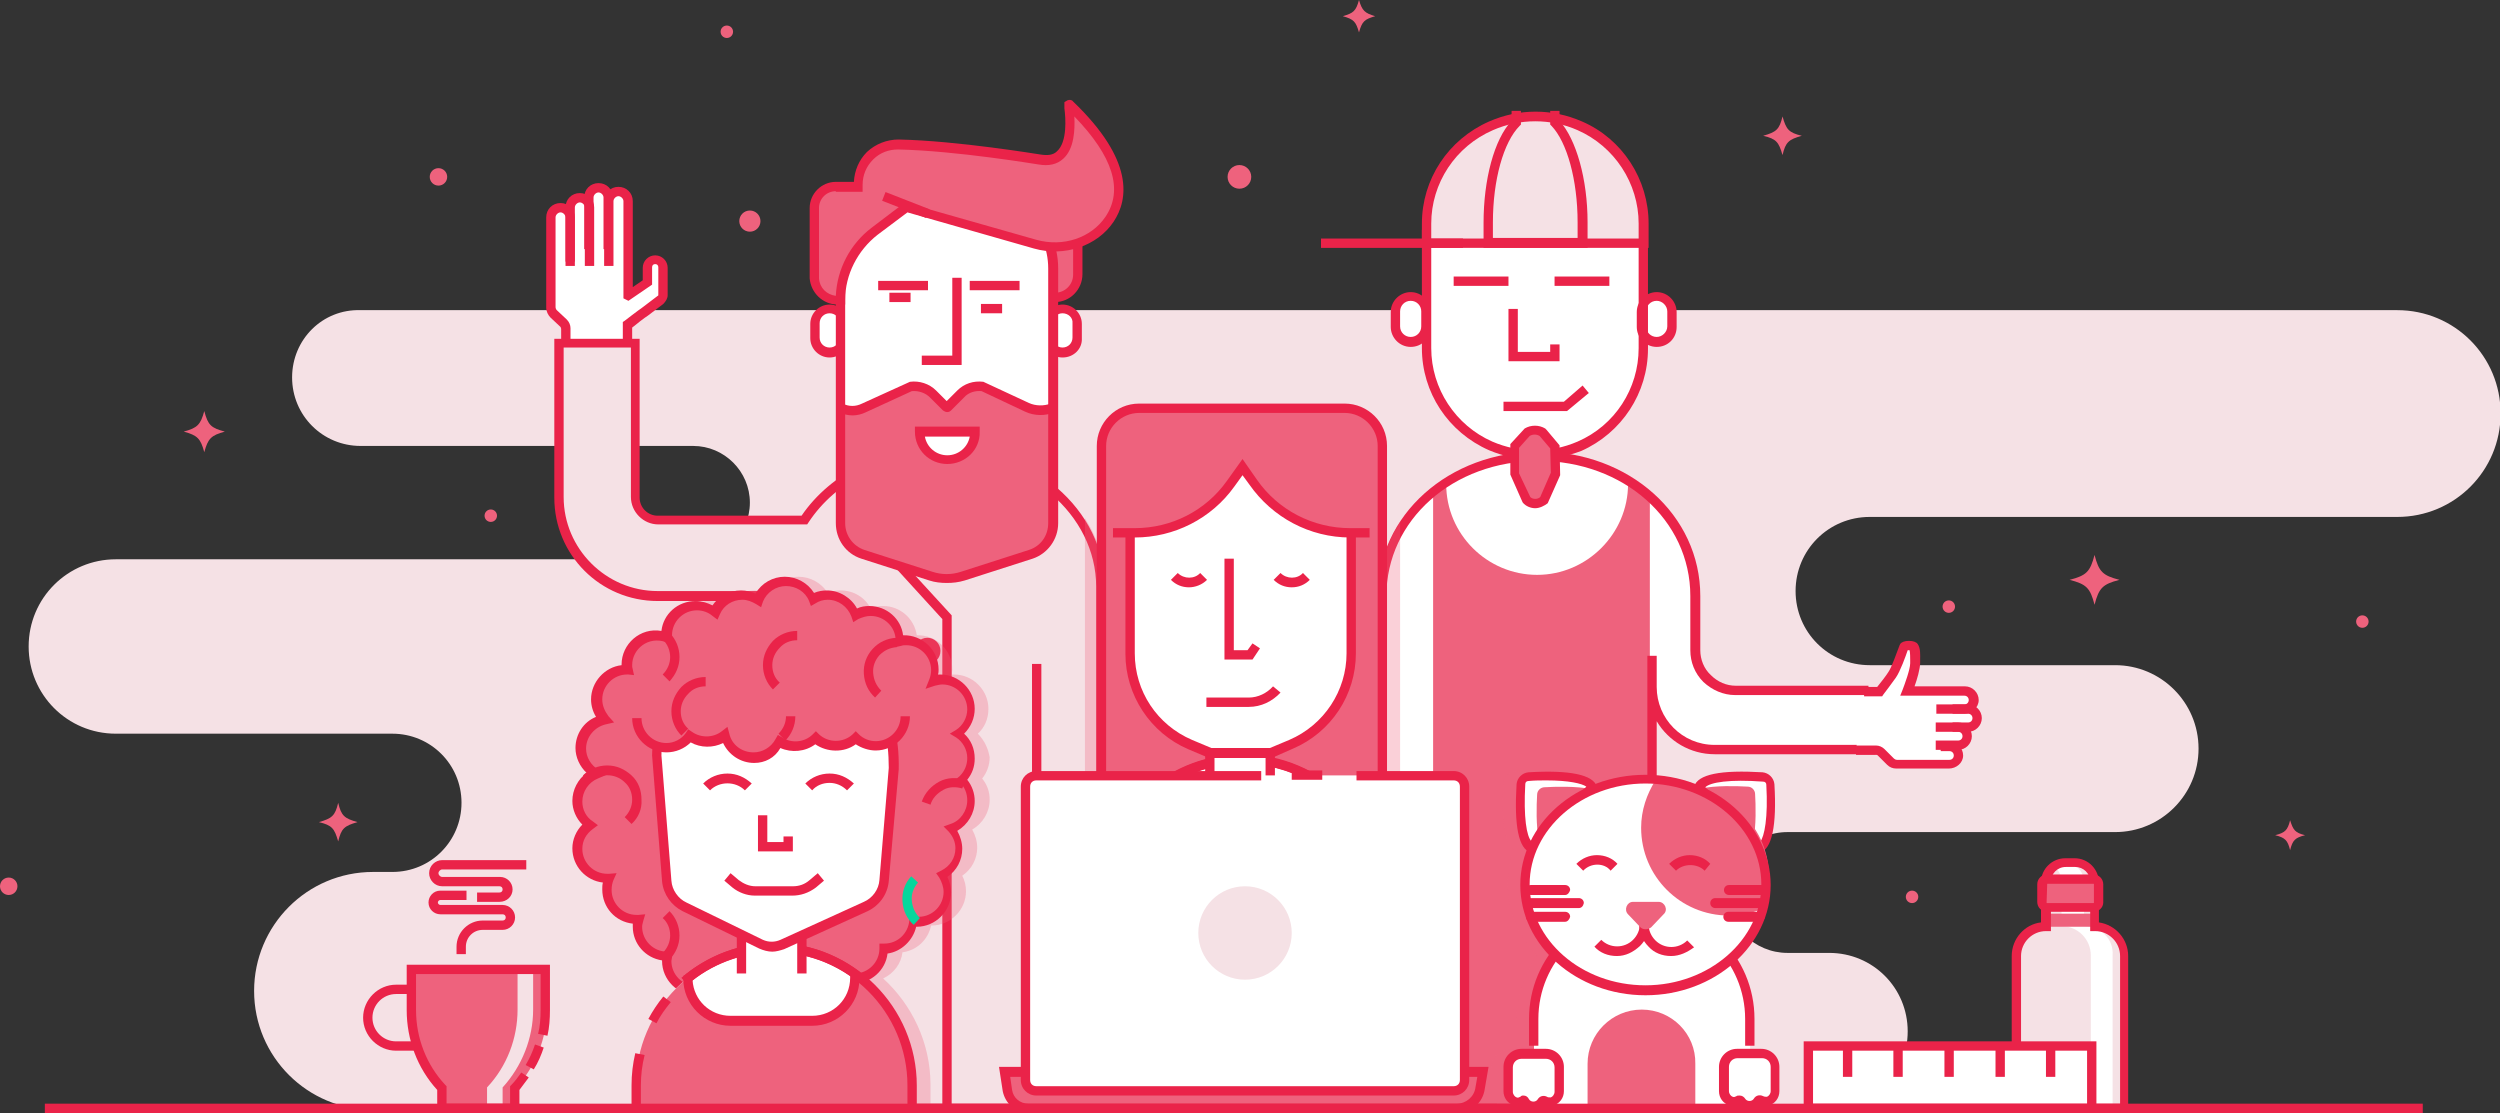 <?xml version="1.0" encoding="utf-8"?>
<!-- Generator: Adobe Illustrator 18.0.0, SVG Export Plug-In . SVG Version: 6.00 Build 0)  -->
<!DOCTYPE svg PUBLIC "-//W3C//DTD SVG 1.1//EN" "http://www.w3.org/Graphics/SVG/1.1/DTD/svg11.dtd">
<svg version="1.1" id="Our_Team" xmlns="http://www.w3.org/2000/svg" xmlns:xlink="http://www.w3.org/1999/xlink" x="0px" y="0px"
	 viewBox="0 0 401.4 178.7" enable-background="new 0 0 401.4 178.7" xml:space="preserve">
<rect x="0" y="0" width="401.4" height="178.7" fill="#333333" stroke="none"/>
<g id="Efect">
	<g>
		<path fill="#F5E1E5" d="M46.9,60.6L46.9,60.6c0,6.1,4.9,11,11,11h53.4c5,0,9.1,4.1,9.1,9.1l0,0c0,5-4.1,9.1-9.1,9.1H18.6
			c-7.7,0-14,6.2-14,14v0c0,7.7,6.2,14,14,14h44.4c6.1,0,11.1,4.9,11.1,11.1v0c0,6.1-4.9,11.1-11.1,11.1h-3.1
			c-10.6,0-19.1,8.6-19.1,19.1l0,0c0,10.6,8.6,19.1,19.1,19.1h233.8c7,0,12.6-5.6,12.6-12.6l0,0c0-7-5.6-12.6-12.6-12.6h-6.7
			c-5.3,0-9.7-4.3-9.7-9.7l0,0c0-5.3,4.3-9.7,9.7-9.7h52.6c7.4,0,13.4-6,13.4-13.4v0c0-7.4-6-13.4-13.4-13.4h-39.4
			c-6.6,0-11.9-5.3-11.9-11.9v0c0-6.6,5.3-11.9,11.9-11.9h84.7c9.2,0,16.6-7.4,16.6-16.6v0c0-9.2-7.4-16.6-16.6-16.6h-327
			C51.8,49.6,46.9,54.5,46.9,60.6z"/>
	</g>
	<g id="XMLID_584_">
		<circle fill="#EE627D" cx="116.7" cy="5.1" r="1"/>
	</g>
	<g id="XMLID_21_">
		<circle fill="#EE627D" cx="307" cy="144" r="1"/>
	</g>
	<g id="XMLID_25_">
		<circle fill="#EE627D" cx="379.3" cy="99.8" r="1"/>
	</g>
	<g id="XMLID_32_">
		<circle fill="#EE627D" cx="78.8" cy="82.8" r="1"/>
	</g>
	<g id="XMLID_13_">
		<circle fill="#EE627D" cx="312.9" cy="97.4" r="1"/>
	</g>
	<g id="XMLID_16_">
		<circle fill="#EE627D" cx="199" cy="28.4" r="1.9"/>
	</g>
	<g id="XMLID_22_">
		<circle fill="#EE627D" cx="70.4" cy="28.4" r="1.4"/>
	</g>
	<g id="XMLID_276_">
		<circle fill="#EE627D" cx="1.4" cy="142.3" r="1.4"/>
	</g>
	<g id="XMLID_24_">
		<circle fill="#EE627D" cx="120.4" cy="35.5" r="1.7"/>
	</g>
	<g id="XMLID_17_">
		<path fill="#EE627D" d="M220.8,2.6c-1.7,0.5-2.1,0.8-2.6,2.6c-0.5-1.7-0.8-2.1-2.6-2.6c1.7-0.5,2.1-0.8,2.6-2.6
			C218.7,1.7,219.1,2.1,220.8,2.6z"/>
	</g>
	<g id="XMLID_23_">
		<path fill="#EE627D" d="M370.1,134.1c-1.6,0.4-2,0.8-2.4,2.4c-0.4-1.6-0.8-2-2.4-2.4c1.6-0.4,2-0.8,2.4-2.4
			C368.2,133.3,368.5,133.7,370.1,134.1z"/>
	</g>
	<g id="XMLID_18_">
		<path fill="#EE627D" d="M57.4,132c-2.1,0.6-2.6,1-3.1,3.1c-0.6-2.1-1-2.6-3.1-3.1c2.1-0.6,2.6-1,3.1-3.1
			C54.8,131,55.3,131.4,57.4,132z"/>
	</g>
	<g id="XMLID_29_">
		<path fill="#EE627D" d="M340.3,93.1c-2.7,0.7-3.3,1.3-4,4c-0.7-2.7-1.3-3.3-4-4c2.7-0.7,3.3-1.3,4-4
			C337,91.8,337.6,92.4,340.3,93.1z"/>
	</g>
	<g id="XMLID_28_">
		<path fill="#EE627D" d="M289.3,21.8c-2.1,0.6-2.6,1-3.1,3.1c-0.6-2.1-1-2.6-3.1-3.1c2.1-0.6,2.6-1,3.1-3.1
			C286.8,20.8,287.2,21.3,289.3,21.8z"/>
	</g>
	<g id="XMLID_19_">
		<path fill="#EE627D" d="M36.1,69.3c-2.2,0.6-2.7,1.1-3.3,3.3c-0.6-2.2-1.1-2.7-3.3-3.3c2.2-0.6,2.7-1.1,3.3-3.3
			C33.4,68.3,33.9,68.7,36.1,69.3z"/>
	</g>
</g>
<g>
	<g id="XMLID_99_">
		<path fill="#EE627D" d="M265.1,177.9l0.2-68.2l6.9,4.8V95.7c0-12.4-10.7-22.5-25.1-22.5l0,0c-14.4,0-25.1,10.1-25.1,22.5v82.3
			H265.1z"/>
	</g>
	<g id="XMLID_571_">
		<path fill="#FFFFFF" d="M246.8,92.3c8,0,14.6-6.6,14.6-14.6v-0.9c-4.1-2.3-9.1-3.7-14.4-3.7c-5.5,0-10.6,1.5-14.8,4v0.6
			C232.2,85.8,238.8,92.3,246.8,92.3z"/>
	</g>
	<g id="XMLID_98_">
		<path fill="#FFFFFF" d="M230.1,79.4c-5,4.1-8.2,9.9-8.2,16.3v82.3h8.2V79.4z"/>
	</g>
	<g>
		<path fill="#FFFFFF" d="M301.2,120.4l-0.1-9.5h-17c-12.2,1.9-12.3-4.9-11.9-13.9l0-1.4v0v0l0-0.5l0.1-2.8c-0.7-4.1-2.3-8.9-7.4-13
			v98.6h0.2l0.2-70.7c-0.4,16.6,16.4,13.1,16.4,13.1L301.2,120.4z"/>
	</g>
	<g>
		<path fill="#EA2349" d="M266,177.9h-1.5v-72.6h1.5v5c0,5.1,4.1,9.3,9.3,9.3h25.8v1.5h-25.8c-3.9,0-7.4-2.1-9.3-5.3V177.9z"/>
	</g>
	<g id="XMLID_84_">
		<path fill="#FFFFFF" d="M253.6,71.6L253.6,71.6c-4.5,2-9.7,2-14.2,0l-0.1,0c-6.3-2.7-10.3-8.9-10.3-15.7V33.8h34.8v22.1
			C263.9,62.7,259.8,68.9,253.6,71.6z"/>
	</g>
	<g id="XMLID_750_">
		<path fill="#FFFFFF" d="M316.1,113.8h-0.6c0.8,0,1.5-0.7,1.5-1.5s-0.7-1.5-1.5-1.5h-5.6h-3.6c0,0,1.2-3.1,1.2-4.5
			c0-0.7,0.2-2-0.3-2.6c-0.2-0.3-1.3-0.3-1.5,0c0,0-1.1,3.5-1.9,4.5c-0.4,0.6-2,2.7-2,2.7h-2.5l-1.3,9.5h3.2c0.3,0,0.6,0.1,0.8,0.4
			l1.5,1.5c0.3,0.3,0.6,0.4,1,0.4h8.4c0.8,0,1.5-0.7,1.5-1.5c0-0.8-0.7-1.5-1.5-1.5h1.5c0.8,0,1.5-0.7,1.5-1.5
			c0-0.8-0.7-1.5-1.5-1.5h1.5c0.8,0,1.5-0.7,1.5-1.5C317.6,114.5,316.9,113.8,316.1,113.8z"/>
	</g>
	<g id="XMLID_749_">
		<path fill="#F1F2F2" d="M306.4,109.6h0.4c0.3-1,0.8-2.4,0.8-3.3c0-0.4,0.1-1,0-1.6c0,0.1,0,0.3,0,0.4
			C307.6,106.6,306.4,109.6,306.4,109.6z"/>
	</g>
	<g id="XMLID_747_">
		<path fill="#EA2349" d="M316,117.5h-2.5V116h2.5c0.4,0,0.7-0.3,0.7-0.7c0-0.4-0.3-0.7-0.7-0.7h-2.5v-1.5h2.5c1.2,0,2.2,1,2.2,2.2
			C318.2,116.5,317.2,117.5,316,117.5z"/>
	</g>
	<g id="XMLID_746_">
		<path fill="#EA2349" d="M314.4,120.4h-3.6v-1.5h3.6c0.4,0,0.7-0.3,0.7-0.7s-0.3-0.7-0.7-0.7h-3.6V116h3.6c1.2,0,2.2,1,2.2,2.2
			S315.6,120.4,314.4,120.4z"/>
	</g>
	<g id="XMLID_745_">
		<path fill="#EA2349" d="M312.9,123.4h-8.4c-0.6,0-1.1-0.2-1.5-0.6l-1.5-1.5c-0.1-0.1-0.2-0.1-0.3-0.1H298v-1.5h3.2
			c0.5,0,1,0.2,1.4,0.6l1.5,1.5c0.1,0.1,0.3,0.2,0.5,0.2h8.4c0.4,0,0.7-0.3,0.7-0.7c0-0.4-0.3-0.7-0.7-0.7h-1.4v-1.5h1.4
			c1.2,0,2.2,1,2.2,2.2S314.1,123.4,312.9,123.4z"/>
	</g>
	<g id="XMLID_744_">
		<path fill="#EA2349" d="M315.4,114.6h-4.5v-1.5h4.5c0.4,0,0.7-0.3,0.7-0.7c0-0.4-0.3-0.7-0.7-0.7h-10.3l0.4-1
			c0.3-0.8,1.2-3.2,1.2-4.2c0-0.1,0-0.3,0-0.5c0-0.4,0-1.2-0.1-1.6c-0.1,0-0.2,0-0.3,0c-0.3,0.9-1.2,3.4-1.9,4.4
			c-0.4,0.6-2,2.7-2,2.7l-0.2,0.3h-2.9v-1.5h2.1c0.5-0.6,1.5-1.9,1.8-2.4c0.5-0.7,1.3-3,1.8-4.3l0.1-0.2c0.2-0.3,0.7-0.5,1.4-0.5
			c0,0,0,0,0,0c0.7,0,1.2,0.2,1.4,0.5c0.5,0.7,0.4,1.8,0.4,2.6c0,0.2,0,0.3,0,0.4c0,1-0.5,2.7-0.9,3.8h8.1c1.2,0,2.2,1,2.2,2.2
			S316.6,114.6,315.4,114.6z"/>
	</g>
	<g id="XMLID_94_">
		<path fill="#EA2349" d="M265.1,178.7h-43.9v-83c0-13,11.4-23.2,25.9-23.2s25.9,10.2,25.9,23.2l0,8.7c0,1.5,0.6,3,1.7,4
			c1.1,1.1,2.5,1.7,4,1.7H300v1.5h-21.4c-1.9,0-3.7-0.8-5.1-2.1c-1.4-1.4-2.1-3.2-2.1-5.1l0-8.7c0-12.2-10.7-21.7-24.4-21.7
			c-13.7,0-24.4,9.5-24.4,21.7v81.5h42.4V178.7z"/>
	</g>
	<g id="XMLID_568_">
		<path fill="#FFFFFF" d="M268.5,52.5c0,1.4-1.1,2.5-2.5,2.5l0,0c-1.4,0-2.5-1.1-2.5-2.5v-2.4c0-1.4,1.1-2.5,2.5-2.5l0,0
			c1.4,0,2.5,1.1,2.5,2.5V52.5z"/>
	</g>
	<g id="XMLID_567_">
		<path fill="#EA2349" d="M266,55.7c-1.8,0-3.2-1.5-3.2-3.2v-2.4c0-1.8,1.5-3.2,3.2-3.2c1.8,0,3.2,1.5,3.2,3.2v2.4
			C269.2,54.3,267.8,55.7,266,55.7z M266,48.3c-1,0-1.7,0.8-1.7,1.7v2.4c0,1,0.8,1.7,1.7,1.7s1.7-0.8,1.7-1.7v-2.4
			C267.7,49.1,266.9,48.3,266,48.3z"/>
	</g>
	<g id="XMLID_96_">
		<path fill="#FFFFFF" d="M229,52.5c0,1.4-1.1,2.5-2.5,2.5l0,0c-1.4,0-2.5-1.1-2.5-2.5v-2.4c0-1.4,1.1-2.5,2.5-2.5l0,0
			c1.4,0,2.5,1.1,2.5,2.5V52.5z"/>
	</g>
	<g id="XMLID_95_">
		<path fill="#EA2349" d="M226.5,55.7c-1.8,0-3.2-1.5-3.2-3.2v-2.4c0-1.8,1.5-3.2,3.2-3.2c1.8,0,3.2,1.5,3.2,3.2v2.4
			C229.7,54.3,228.3,55.7,226.5,55.7z M226.5,48.3c-1,0-1.7,0.8-1.7,1.7v2.4c0,1,0.8,1.7,1.7,1.7c1,0,1.7-0.8,1.7-1.7v-2.4
			C228.2,49.1,227.5,48.3,226.5,48.3z"/>
	</g>
	<g id="XMLID_82_">
		<path fill="#EA2349" d="M246.5,73.8c-2.5,0-5-0.5-7.4-1.5c-6.6-2.9-10.8-9.3-10.8-16.4v-19h36.3v19.1c0,7.1-4.2,13.5-10.7,16.4h0
			C251.5,73.3,249,73.8,246.5,73.8z M229.8,38.4v17.5c0,6.5,3.9,12.4,9.8,15c4.4,1.9,9.3,1.9,13.7,0h0c6-2.6,9.8-8.5,9.8-15V38.4
			H229.8z"/>
	</g>
	<g id="XMLID_534_">
		<path fill="#F5E1E5" d="M253.6,20.2L253.6,20.2c-4.5-2-9.7-2-14.2,0l-0.1,0c-6.3,2.7-10.3,8.9-10.3,15.7V39h34.8v-3.2
			C263.9,29.1,259.8,22.9,253.6,20.2z"/>
	</g>
	<g id="XMLID_81_">
		<path fill="#EA2349" d="M264.6,39.8h-36.3v-3.9c0-7.1,4.2-13.5,10.8-16.4c4.8-2.1,10.1-2.1,14.9,0l0,0c6.5,2.8,10.7,9.3,10.7,16.4
			V39.8z M229.8,38.3h33.3v-2.4c0-6.5-3.9-12.4-9.8-15l0,0c-4.3-1.9-9.3-1.9-13.6,0c-6,2.6-9.9,8.5-9.9,15V38.3z"/>
	</g>
	<g id="XMLID_80_">
		<path fill="#EA2349" d="M254.8,39.8h-16.6v-4c0-7,1.7-13.4,4.5-16.4l0-1.6l1.5,0l0,2.2l-0.2,0.2c-2.6,2.6-4.3,8.7-4.3,15.5v2.5
			h13.6v-2.5c0-6.8-1.7-12.9-4.2-15.5l-0.2-0.2v-2.2h1.5v1.6c2.7,3,4.5,9.4,4.5,16.3V39.8z"/>
	</g>
	<g id="XMLID_79_">
		<rect x="212.1" y="38.3" fill="#EA2349" width="22.8" height="1.5"/>
	</g>
	<g id="XMLID_78_">
		<path fill="#EE627D" d="M245.2,69.3l-1.9,2.2V76l1.9,4.2c0.7,0.8,2.1,0.8,2.8,0l1.9-4.2l-0.1-4.4l-2-2.3
			C246.9,68.9,246,68.8,245.2,69.3z"/>
	</g>
	<g id="XMLID_77_">
		<path fill="#EA2349" d="M246.5,81.6C246.5,81.6,246.5,81.6,246.5,81.6c-0.7,0-1.5-0.3-2-0.9l-0.1-0.2l-1.9-4.3v-4.9l2.3-2.5
			c1-0.6,2.3-0.6,3.3,0l0.2,0.2l2.1,2.5l0.1,4.8l-2,4.5C248,81.2,247.2,81.6,246.5,81.6z M245.7,79.8c0.2,0.2,0.5,0.3,0.8,0.3h0
			c0.3,0,0.6-0.1,0.8-0.3l1.7-3.9l-0.1-3.9l-1.7-2c-0.5-0.3-1.1-0.3-1.6,0l-1.7,1.9v4.1L245.7,79.8z"/>
	</g>
	<g id="XMLID_76_">
		<rect x="233.4" y="44.4" fill="#EA2349" width="8.8" height="1.5"/>
	</g>
	<g id="XMLID_540_">
		<rect x="249.6" y="44.4" fill="#EA2349" width="8.8" height="1.5"/>
	</g>
	<g id="XMLID_543_">
		<polygon fill="#EA2349" points="250.4,58 242.2,58 242.2,49.6 243.7,49.6 243.7,56.5 248.9,56.5 248.9,55.3 250.4,55.3 		"/>
	</g>
	<g id="XMLID_570_">
		<polygon fill="#EA2349" points="251.6,66 241.4,66 241.4,64.5 251.1,64.5 254.1,61.9 255.1,63.1 		"/>
	</g>
</g>
<g>
	<g>
		<g>
			<path fill="#FFFFFF" d="M105.2,41.7c-0.7,0-1.3,0.6-1.3,1.3v2.4l-3.1,2.1c0,0,0,0,0,0v-3.7V32.3c0-0.8-0.7-1.5-1.5-1.5
				c-0.8,0-1.5,0.7-1.5,1.5v-0.6c0-0.8-0.7-1.5-1.5-1.5c-0.8,0-1.5,0.7-1.5,1.5v1.6c0-0.8-0.7-1.5-1.5-1.5c-0.8,0-1.5,0.7-1.5,1.5
				v1.6c0-0.8-0.7-1.5-1.5-1.5c-0.8,0-1.5,0.7-1.5,1.5v14.4c0,0.4,0.2,0.8,0.4,1l1.6,1.5c0.2,0.2,0.4,0.6,0.4,0.9v3.3h10l-0.1-4
				c0,0,2.2-1.7,2.8-2.1l2.5-1.9c0.2-0.2,0.4-0.5,0.4-0.8v-4.4C106.4,42.2,105.8,41.7,105.2,41.7z"/>
		</g>
		<g id="XMLID_36_">
			<path fill="#EA2349" d="M98.4,40h-1.5v-8.3c0-0.4-0.4-0.8-0.8-0.8c-0.4,0-0.8,0.4-0.8,0.8V40h-1.5v-8.3c0-1.3,1-2.3,2.3-2.3
				c1.3,0,2.3,1,2.3,2.3V40z"/>
		</g>
		<g id="XMLID_20_">
			<path fill="#EA2349" d="M95.4,42.7h-1.5v-9.4c0-0.4-0.4-0.8-0.8-0.8c-0.4,0-0.8,0.4-0.8,0.8v9.4h-1.5v-9.4c0-1.3,1-2.3,2.3-2.3
				c1.3,0,2.3,1,2.3,2.3V42.7z"/>
		</g>
		<g id="XMLID_15_">
			<path fill="#EA2349" d="M91.6,56.1h-1.5v-3.3c0-0.1-0.1-0.3-0.1-0.3l-1.6-1.5c-0.4-0.4-0.7-1-0.7-1.6V34.9c0-1.3,1-2.3,2.3-2.3
				c1.3,0,2.3,1,2.3,2.3V42h-1.5v-7.1c0-0.4-0.4-0.8-0.8-0.8c-0.4,0-0.8,0.4-0.8,0.8v14.4c0,0.2,0.1,0.4,0.2,0.5l1.6,1.5
				c0.4,0.4,0.6,0.9,0.6,1.4V56.1z"/>
		</g>
		<g id="XMLID_37_">
			<path fill="#EA2349" d="M101.5,56.1H100v-4.4l0.3-0.2c0,0,2.2-1.7,2.8-2.1l2.5-1.9c0.1,0,0.1-0.1,0.1-0.2v-4.4
				c0-0.3-0.2-0.5-0.5-0.5c-0.3,0-0.5,0.2-0.5,0.5v2.8l-3.8,2.6l-0.8-0.4l0-0.5V32.3c0-0.4-0.4-0.8-0.8-0.8c-0.4,0-0.8,0.4-0.8,0.8
				v10.4h-1.5V32.3c0-1.3,1-2.3,2.3-2.3c1.3,0,2.3,1,2.3,2.3v13.8l1.6-1.1v-2c0-1.1,0.9-2,2-2s2,0.9,2,2v4.4c0,0.5-0.3,1-0.7,1.4
				l-2.5,1.9c-0.5,0.3-1.9,1.4-2.5,1.9V56.1z"/>
		</g>
	</g>
	<g>
		<path fill="#F5E1E5" d="M151.3,72.4c-9.5,0-17.8,4.5-22.1,11.1h-23.5c-2,0-3.6-1.6-3.6-3.6V55.1H89.7v24.8
			c0,8.7,7.1,15.8,15.8,15.8h20.2v82.2h50.9V94.2C176.7,82.2,165.3,72.4,151.3,72.4z"/>
	</g>
	<g>
		<path fill="#EA2349" d="M177.5,178.7h-52.4V96.5h-19.5c-9.2,0-16.6-7.4-16.6-16.6V54.4h13.7v25.5c0,1.6,1.3,2.9,2.9,2.9h23.1
			c4.7-6.9,13.3-11.1,22.5-11.1c14.4,0,26.2,10.1,26.2,22.6V178.7z M126.6,177.2H176V94.2c0-11.6-11.1-21.1-24.7-21.1
			c-8.9,0-17.1,4.1-21.5,10.8l-0.2,0.3h-23.9c-2.4,0-4.4-2-4.4-4.4v-24H90.5v24c0,8.3,6.8,15.1,15.1,15.1h21V177.2z"/>
	</g>
	<g id="XMLID_419_">
		<path fill="#EE627D" d="M163.6,42.5l9.4-7.1v8.8c0,1.8-1.6,3.3-3.4,3.1l-6-0.5V42.5z"/>
	</g>
	<g id="XMLID_44_">
		<path fill="#EA2349" d="M169.4,48.5h-4.2l-2.4-6.2l11-8.3V44C173.8,46.5,171.8,48.5,169.4,48.5z M166.2,47h3.2
			c1.6,0,2.9-1.3,2.9-2.9V37l-7.7,5.8L166.2,47z"/>
	</g>
	<g id="XMLID_42_">
		<path fill="#FFFFFF" d="M135.6,54.2c0,1.3-1.1,2.4-2.4,2.4l0,0c-1.3,0-2.4-1.1-2.4-2.4v-2.3c0-1.3,1.1-2.4,2.4-2.4l0,0
			c1.3,0,2.4,1.1,2.4,2.4V54.2z"/>
	</g>
	<g id="XMLID_41_">
		<path fill="#EA2349" d="M133.2,57.4c-1.7,0-3.1-1.4-3.1-3.1v-2.3c0-1.7,1.4-3.1,3.1-3.1c1.7,0,3.1,1.4,3.1,3.1v2.3
			C136.3,56,134.9,57.4,133.2,57.4z M133.2,50.3c-0.9,0-1.6,0.7-1.6,1.6v2.3c0,0.9,0.7,1.6,1.6,1.6c0.9,0,1.6-0.7,1.6-1.6v-2.3
			C134.8,51,134.1,50.3,133.2,50.3z"/>
	</g>
	<g id="XMLID_40_">
		<path fill="#FFFFFF" d="M173,54.2c0,1.3-1.1,2.4-2.4,2.4l0,0c-1.3,0-2.4-1.1-2.4-2.4v-2.3c0-1.3,1.1-2.4,2.4-2.4l0,0
			c1.3,0,2.4,1.1,2.4,2.4V54.2z"/>
	</g>
	<g id="XMLID_39_">
		<path fill="#EA2349" d="M170.6,57.4c-1.7,0-3.1-1.4-3.1-3.1v-2.3c0-1.7,1.4-3.1,3.1-3.1c1.7,0,3.1,1.4,3.1,3.1v2.3
			C173.8,56,172.4,57.4,170.6,57.4z M170.6,50.3c-0.9,0-1.6,0.7-1.6,1.6v2.3c0,0.9,0.7,1.6,1.6,1.6c0.9,0,1.6-0.7,1.6-1.6v-2.3
			C172.3,51,171.5,50.3,170.6,50.3z"/>
	</g>
	<g id="XMLID_385_">
		<path fill="#FFFFFF" d="M165.5,89l-10.9,3.5c-1.7,0.5-3.4,0.5-5.1,0L138.6,89c-2.2-0.7-3.6-2.7-3.6-5V43.1
			c0-6.9,5.6-12.5,12.5-12.5h9.1c6.9,0,12.5,5.6,12.5,12.5V84C169.1,86.2,167.6,88.3,165.5,89z"/>
	</g>
	<g id="XMLID_391_">
		<g>
			<path fill="#EE627D" d="M165.5,89l-10.9,3.5c-1.7,0.5-3.4,0.5-5.1,0L138.6,89c-2.2-0.7-3.6-2.7-3.6-5V65.5l0,0
				c1.2,0.6,2.6,0.6,3.8,0l7.5-3.4c1.3-0.2,2.7,0.3,3.6,1.2l2.1,2.1c0.1,0.1,0.2,0.1,0.2,0l2.1-2.1c0.9-0.9,2.3-1.4,3.6-1.2l7.1,3.3
				c1.3,0.6,2.8,0.6,4.1,0.1l0,0V84C169.1,86.2,167.6,88.3,165.5,89z"/>
		</g>
	</g>
	<g id="XMLID_11_">
		<path fill="#EA2349" d="M136.9,66.7c-0.8,0-1.5-0.2-2.2-0.5l0.6-1.4c1,0.5,2.1,0.5,3.1,0l7.7-3.5c1.5-0.2,3.1,0.3,4.2,1.4l1.7,1.7
			l1.7-1.7c1.1-1.1,2.6-1.6,4.2-1.4l0.2,0.1l7.1,3.3c1.1,0.5,2.4,0.5,3.5,0.1l0.6,1.4c-1.5,0.6-3.2,0.6-4.7-0.1l-7-3.3
			c-1-0.1-2.1,0.2-2.8,1l-2.1,2.1c-0.4,0.4-0.9,0.3-1.3,0l-2.1-2.1c-0.7-0.7-1.8-1.1-2.9-1l-7.4,3.4
			C138.4,66.5,137.6,66.7,136.9,66.7z"/>
	</g>
	<g id="XMLID_382_">
		<path fill="#EA2349" d="M152,93.6c-0.9,0-1.9-0.1-2.8-0.4l-10.9-3.5c-2.5-0.8-4.1-3.1-4.1-5.7V43.1c0-7.3,5.9-13.3,13.3-13.3h9.1
			c7.3,0,13.3,5.9,13.3,13.3V84c0,2.6-1.7,4.9-4.1,5.7l-10.9,3.5C153.9,93.5,153,93.6,152,93.6z M147.5,31.4
			c-6.5,0-11.8,5.3-11.8,11.8V84c0,2,1.3,3.7,3.1,4.3l10.9,3.5c1.5,0.5,3.1,0.5,4.6,0l10.9-3.5c1.9-0.6,3.1-2.3,3.1-4.3V43.1
			c0-6.5-5.3-11.8-11.8-11.8H147.5z"/>
	</g>
	<g id="XMLID_10_">
		<path fill="#FFFFFF" d="M147.7,69.3h8.9c0,2.5-2,4.5-4.5,4.5C148.7,73.8,147.7,69.3,147.7,69.3z"/>
	</g>
	<g id="XMLID_9_">
		<path fill="#EA2349" d="M152.1,74.5c-2.9,0-5.2-2.3-5.2-5.2v-0.8h10.4v0.8C157.4,72.2,155,74.5,152.1,74.5z M148.5,70.1
			c0.3,1.7,1.8,3,3.6,3c1.8,0,3.3-1.3,3.6-3H148.5z"/>
	</g>
	<g id="XMLID_8_">
		<path fill="#EE627D" d="M135,48.1L135,48.1c0-4.3,2-8.4,5.5-11l5.1-3.8l20.7,5.9c4.4,1.3,9.4-0.2,12-4c2.5-3.7,2.8-9.6-6.4-18.4
			c0,0-0.1,0-0.1,0c0.1,1.3,1.3,9.9-4.8,8.7c0,0-13.1-2.2-22.6-2.4c-3.6-0.1-6.5,2.8-6.5,6.4v0.4h-3.6c-1.9,0-3.4,1.5-3.4,3.4V37
			v7.7c0.1,2,1.7,3.5,3.7,3.5H135z"/>
	</g>
	<g id="XMLID_7_">
		<path fill="#EA2349" d="M135.7,48.9h-1.2c-2.4,0-4.3-1.9-4.5-4.2l0-11.3c0-2.3,1.9-4.2,4.2-4.2h2.9c0.1-1.8,0.8-3.5,2.1-4.8
			c1.4-1.3,3.2-2,5.1-2c9.5,0.2,22.6,2.4,22.7,2.4c1.2,0.2,2.1,0.1,2.7-0.5c1.7-1.5,1.4-5.4,1.2-6.9c0-0.2,0-0.4,0-0.5l0-0.5
			l0.5-0.3c0.3-0.1,0.7-0.1,0.9,0.2c9.8,9.4,8.9,15.7,6.5,19.3c-2.6,3.9-7.9,5.7-12.8,4.3l-20.3-5.8l-4.8,3.6
			c-3.2,2.5-5.2,6.4-5.2,10.4V48.9z M134.2,30.7c-1.5,0-2.7,1.2-2.7,2.7v11.3c0.1,1.5,1.2,2.6,2.7,2.8c0.2-4.3,2.3-8.3,5.7-10.9
			l5.4-4.1l21.1,6c4.3,1.2,8.8-0.3,11.1-3.7c2.9-4.3,1.2-9.7-5-16.1c0.1,2.1,0,5.2-1.8,6.8c-1,0.9-2.3,1.2-4,0.9
			c-0.1,0-13.1-2.2-22.5-2.4c-1.5,0-2.9,0.5-4,1.6c-1.1,1.1-1.7,2.5-1.7,4.1v1.1H134.2z"/>
	</g>
	<g id="XMLID_6_">
		
			<rect x="141.6" y="32.1" transform="matrix(0.932 0.364 -0.364 0.932 21.894 -50.624)" fill="#EA2349" width="7.6" height="1.5"/>
	</g>
	<g id="XMLID_4_">
		<polygon fill="#EA2349" points="154.4,58.6 148,58.6 148,57.1 152.9,57.1 152.9,44.6 154.4,44.6 		"/>
	</g>
	<g id="XMLID_3_">
		<rect x="141" y="45.1" fill="#EA2349" width="8" height="1.5"/>
	</g>
	<g id="XMLID_2_">
		<rect x="142.8" y="47" fill="#EA2349" width="3.4" height="1.5"/>
	</g>
	<g id="XMLID_406_">
		<rect x="157.5" y="48.8" fill="#EA2349" width="3.4" height="1.5"/>
	</g>
	<g id="XMLID_1_">
		<rect x="155.7" y="45.1" fill="#EA2349" width="8" height="1.5"/>
	</g>
	<g>
		<rect x="165.7" y="106.6" fill="#EA2349" width="1.5" height="71.3"/>
	</g>
	<g>
		<polygon fill="#EA2349" points="152.8,177.9 151.3,177.9 151.3,99.4 144,91.4 145.1,90.4 152.8,98.8 		"/>
	</g>
	<g>
		<path fill="#EA2349" d="M148.9,106.6c-1.1,0-2.1-0.9-2.1-2.1c0-1.1,0.9-2.1,2.1-2.1c1.1,0,2.1,0.9,2.1,2.1
			C151,105.7,150.1,106.6,148.9,106.6z M148.9,104c-0.3,0-0.6,0.2-0.6,0.6c0,0.3,0.2,0.6,0.6,0.6c0.3,0,0.6-0.2,0.6-0.6
			C149.5,104.3,149.2,104,148.9,104z"/>
	</g>
	<g>
		<path fill="#EA2349" d="M148.9,113.4c-1.1,0-2.1-0.9-2.1-2.1c0-1.1,0.9-2.1,2.1-2.1c1.1,0,2.1,0.9,2.1,2.1
			C151,112.5,150.1,113.4,148.9,113.4z M148.9,110.8c-0.3,0-0.6,0.2-0.6,0.6c0,0.3,0.2,0.6,0.6,0.6c0.3,0,0.6-0.2,0.6-0.6
			C149.5,111,149.2,110.8,148.9,110.8z"/>
	</g>
	<g>
		<path fill="#EA2349" d="M148.9,120.1c-1.1,0-2.1-0.9-2.1-2.1c0-1.1,0.9-2.1,2.1-2.1c1.1,0,2.1,0.9,2.1,2.1
			C151,119.2,150.1,120.1,148.9,120.1z M148.9,117.5c-0.3,0-0.6,0.2-0.6,0.6c0,0.3,0.2,0.6,0.6,0.6c0.3,0,0.6-0.2,0.6-0.6
			C149.5,117.8,149.2,117.5,148.9,117.5z"/>
	</g>
	<g>
		<path fill="#EA2349" d="M148.9,126.8c-1.1,0-2.1-0.9-2.1-2.1c0-1.1,0.9-2.1,2.1-2.1c1.1,0,2.1,0.9,2.1,2.1
			C151,125.9,150.1,126.8,148.9,126.8z M148.9,124.2c-0.3,0-0.6,0.2-0.6,0.6c0,0.3,0.2,0.6,0.6,0.6c0.3,0,0.6-0.2,0.6-0.6
			C149.5,124.5,149.2,124.2,148.9,124.2z"/>
	</g>
	<g>
		<path fill="#EA2349" d="M148.9,133.6c-1.1,0-2.1-0.9-2.1-2.1c0-1.1,0.9-2.1,2.1-2.1c1.1,0,2.1,0.9,2.1,2.1
			C151,132.7,150.1,133.6,148.9,133.6z M148.9,131c-0.3,0-0.6,0.2-0.6,0.6s0.2,0.6,0.6,0.6c0.3,0,0.6-0.2,0.6-0.6
			S149.2,131,148.9,131z"/>
	</g>
</g>
<g opacity="0.3">
	<path fill="#EE627D" d="M223.9,147.8h0.8v-3.6c0-3.9-1-7.5-2.6-10.7c1.6-1.2,2.7-3.2,2.7-5.4V83.8c-2.2,3.5-3.5,7.5-3.5,11.9v52.2
		L223.9,147.8L223.9,147.8z"/>
</g>
<g opacity="0.3">
	<g>
		<path fill="#EE627D" d="M177.5,147.8v-13.4c-0.7,1.5-1.3,3.1-1.7,4.7l-0.7-0.2c-0.4,1.7-0.6,3.5-0.6,5.3v3.6h0.8v0H177.5z"/>
	</g>
	<g>
		<g>
			<path fill="#EE627D" d="M177.5,133.9V94.2c0-4-1.2-7.7-3.3-11v44.9C174.1,130.6,175.5,132.7,177.5,133.9z"/>
		</g>
	</g>
</g>
<g id="XMLID_14_">
	<g id="XMLID_152_">
		<path fill="#EE627D" d="M215.9,134.1h-33c-3.3,0-6-2.7-6-6V71.6c0-3.3,2.7-6,6-6h33c3.3,0,6,2.7,6,6v56.5
			C221.9,131.4,219.2,134.1,215.9,134.1z"/>
	</g>
	<g id="XMLID_56_">
		<path fill="#EA2349" d="M215.9,134.8h-33c-3.7,0-6.8-3-6.8-6.8V71.6c0-3.7,3-6.8,6.8-6.8h33c3.7,0,6.8,3,6.8,6.8v56.5
			C222.7,131.8,219.7,134.8,215.9,134.8z M182.9,66.3c-2.9,0-5.3,2.4-5.3,5.3v56.5c0,2.9,2.4,5.3,5.3,5.3h33c2.9,0,5.3-2.4,5.3-5.3
			V71.6c0-2.9-2.4-5.3-5.3-5.3H182.9z"/>
	</g>
	<g id="XMLID_55_">
		<path fill="#EE627D" d="M221.9,147.8v-3.6c0-12.3-10.1-22.3-22.3-22.3l0,0c-12.3,0-22.3,10.1-22.3,22.3v3.6H221.9z"/>
	</g>
	<g id="XMLID_216_">
		<path fill="#FFFFFF" d="M193.5,143.5h11.6c5.4,0,8.5-4,8.3-10.2v-6.5c-3.2-2.5-7-4.2-11.2-4.7c-2.8,0-5.1,0.1-5.6,0.1
			c-0.1,0-0.4,0-0.7,0c-4,0.7-7.7,2.4-10.7,5v6.7C184.5,139,188.4,143.5,193.5,143.5z"/>
	</g>
	<g id="XMLID_182_">
		<path fill="#EA2349" d="M205.1,144.2h-11.6c-2.6,0-5.2-1.1-6.9-3.1c-1.8-2-2.6-4.6-2.2-7.3l0-7l0.3-0.2c3.2-2.7,7-4.5,11.1-5.1
			c0.4,0,0.7,0,0.8,0c0.3,0,1.2-0.1,5.7-0.1c4.3,0.5,8.3,2.2,11.7,4.8l0.3,0.2v6.9c0.1,3.6-0.8,6.5-2.7,8.5
			C209.8,143.4,207.6,144.2,205.1,144.2z M185.9,127.5v6.4c-0.3,2.3,0.4,4.5,1.9,6.2c1.5,1.7,3.6,2.6,5.8,2.6h11.6
			c2.2,0,3.9-0.7,5.2-2c1.6-1.7,2.4-4.2,2.3-7.4v-6.2c-3.1-2.4-6.7-3.8-10.6-4.3c-3.1,0-5,0.1-5.4,0.1c-0.1,0-0.4,0-0.8,0
			C192.3,123.6,188.8,125.1,185.9,127.5z"/>
	</g>
	<g id="XMLID_203_">
		<path fill="#EA2349" d="M222.6,147.8h-1.5v-3.6c0-11.9-9.7-21.6-21.6-21.6c-5.2,0-10.1,1.9-14.1,5.2l-1-1.1
			c4.2-3.6,9.5-5.6,15.1-5.6c12.7,0,23.1,10.4,23.1,23.1V147.8z"/>
	</g>
	<g id="XMLID_54_">
		<path fill="#EA2349" d="M180.5,134.1l-1.3-0.7c0.7-1.3,1.5-2.5,2.4-3.6l1.2,0.9C181.9,131.8,181.1,132.9,180.5,134.1z"/>
	</g>
	<g id="XMLID_53_">
		<path fill="#EA2349" d="M177.9,147.8h-1.5v-3.6c0-1.8,0.2-3.6,0.6-5.3l1.5,0.3c-0.4,1.6-0.6,3.3-0.6,4.9V147.8z"/>
	</g>
	<g id="XMLID_186_">
		<path fill="#FFFFFF" d="M199.1,130.9L199.1,130.9c-2.7,0-4.9-2.2-4.9-4.9v-10.3c0-2.7,2.2-4.9,4.9-4.9l0,0c2.7,0,4.9,2.2,4.9,4.9
			V126C204,128.7,201.8,130.9,199.1,130.9z"/>
	</g>
	<g id="XMLID_52_">
		<path fill="#EA2349" d="M204.7,127.9h-1.5v-12.1c0-2.3-1.8-4.1-4.1-4.1c-2.3,0-4.1,1.8-4.1,4.1v12.1h-1.5v-12.1
			c0-3.1,2.5-5.6,5.6-5.6c3.1,0,5.6,2.5,5.6,5.6V127.9z"/>
	</g>
	<g id="XMLID_51_">
		<path fill="#FFFFFF" d="M207.2,119.6l-3.2,1.4h-9.7l-3.2-1.4c-5.8-2.5-9.6-8.3-9.6-14.6V85.5h0.7c6.1,0,11.9-2.9,15.4-7.9l1.9-2.7
			l1.7,2.4c3.6,5.1,9.4,8.2,15.6,8.2l0,0v19.4C216.8,111.3,213,117,207.2,119.6z"/>
	</g>
	<g id="XMLID_150_">
		<path fill="#EA2349" d="M204.2,121.7h-10.1l-3.3-1.4c-6.1-2.6-10.1-8.7-10.1-15.3V85.5h1.5v19.4c0,6.1,3.6,11.5,9.2,13.9l3.1,1.3
			h9.4l3.1-1.3c5.6-2.4,9.2-7.9,9.2-13.9V85.5h1.5v19.4c0,6.7-4,12.7-10.1,15.3L204.2,121.7z"/>
	</g>
	<g id="XMLID_112_">
		<path fill="#EA2349" d="M219.9,86.3h-3.1c-6.5,0-12.5-3.2-16.2-8.5l-1.1-1.5l-1.3,1.8c-3.7,5.2-9.7,8.2-16,8.2h-3.5v-1.5h3.5
			c5.9,0,11.4-2.8,14.8-7.6l2.5-3.5l2.3,3.3c3.4,4.9,9,7.8,15,7.8h3.1V86.3z"/>
	</g>
	<g id="XMLID_50_">
		<polygon fill="#EA2349" points="201.1,105.9 196.6,105.9 196.6,89.7 198.1,89.7 198.1,104.4 200.3,104.4 201.1,103.3 202.3,104.1 
					"/>
	</g>
	<g id="XMLID_147_">
		<path fill="#EA2349" d="M190.9,94.3c-1.1,0-2.1-0.4-2.9-1.2l1.1-1.1c1,1,2.7,1,3.6,0l1.1,1.1C193,93.9,191.9,94.3,190.9,94.3z"/>
	</g>
	<g id="XMLID_49_">
		<path fill="#EA2349" d="M207.4,94.3c-1.1,0-2.1-0.4-2.9-1.2l1.1-1.1c1,1,2.7,1,3.6,0l1.1,1.1C209.5,93.9,208.5,94.3,207.4,94.3z"
			/>
	</g>
	<g id="XMLID_48_">
		<path fill="#EA2349" d="M200.5,113.5h-6.8V112h6.8c1.5,0,2.9-0.7,3.9-1.8l1.2,1C204.3,112.6,202.5,113.5,200.5,113.5z"/>
	</g>
	<g id="XMLID_38_">
		<rect x="198.4" y="135.4" fill="#EA2349" width="1.5" height="8.3"/>
	</g>
</g>
<g>
	<g id="XMLID_798_">
		<path fill="#EE627D" d="M233.9,177.9h-68.8c-1.7,0-3.1-1.2-3.3-2.8l-0.5-3h31.9l1.2,1.8h8.8l1.3-1.8h33.6l-0.4,2.6
			C237.4,176.6,235.8,177.9,233.9,177.9z"/>
	</g>
	<g id="XMLID_797_">
		<path fill="#EA2349" d="M233.9,178.7h-68.8c-2,0-3.7-1.5-4.1-3.5l-0.6-3.9h33.1l1.2,1.8h8l1.3-1.8H239l-0.6,3.5
			C238.1,177.1,236.2,178.7,233.9,178.7z M162.2,172.9l0.3,2.1c0.2,1.3,1.3,2.2,2.6,2.2h68.8c1.5,0,2.8-1.1,3-2.6l0.3-1.7H205
			l-1.3,1.8h-9.6l-1.2-1.8H162.2z"/>
	</g>
	<g id="XMLID_802_">
		<path fill="#FFFFFF" d="M234.2,175.1h-68.5c-0.6,0-1-0.4-1-1v-48.6c0-0.6,0.4-1,1-1h68.5c0.5,0,1,0.4,1,1v48.6
			C235.2,174.7,234.7,175.1,234.2,175.1z"/>
	</g>
	<g id="XMLID_801_">
		<rect x="207.4" y="123.7" fill="#EA2349" width="4.9" height="1.5"/>
	</g>
	<g id="XMLID_800_">
		<path fill="#EA2349" d="M233.4,175.9h-67c-1.4,0-2.5-1.1-2.5-2.5v-47.1c0-1.4,1.1-2.5,2.5-2.5h36.1v1.5h-36.1c-0.6,0-1,0.4-1,1
			v47.1c0,0.6,0.4,1,1,1h67c0.6,0,1-0.4,1-1v-47.1c0-0.6-0.4-1-1-1h-15.6v-1.5h15.6c1.4,0,2.5,1.1,2.5,2.5v47.1
			C235.9,174.8,234.8,175.9,233.4,175.9z"/>
	</g>
	<g>
		<circle fill="#F5E1E5" cx="199.9" cy="149.8" r="7.5"/>
	</g>
</g>
<g opacity="0.3">
	<path fill="#EE627D" d="M157,117.8c1.1-1,1.7-2.4,1.7-4c0-3-2.5-5.5-5.5-5.5c-0.1,0-0.2,0-0.4,0c0-0.3,0.1-0.5,0.1-0.8
		c0-3.1-2.6-5.6-5.7-5.5c-0.4-2.7-2.7-4.7-5.4-4.7c-0.7,0-1.3,0.1-2,0.4c-0.9-1.8-2.8-2.9-4.8-2.9c-0.7,0-1.4,0.1-2.1,0.4
		c-1-1.6-2.8-2.6-4.7-2.6c-2,0-3.7,1-4.7,2.7c-0.7-0.3-1.5-0.5-2.3-0.5c-1.8,0-3.5,0.9-4.6,2.4c-0.8-0.5-1.8-0.7-2.7-0.7
		c-2.8,0-5.1,2.1-5.5,4.8c-3.4-0.6-6.4,2.1-6.4,5.4c0,0,0,0,0,0.1c-2.8,0.3-4.9,2.6-4.9,5.5c0,1,0.3,1.9,0.8,2.8
		c-2,0.9-3.3,2.8-3.3,5c0,1.5,0.6,2.9,1.7,4c-0.2,0.1-0.4,0.3-0.5,0.4l0,0c-1.1,1-1.8,2.5-1.8,4.1c0,1.4,0.6,2.8,1.6,3.8
		c-1,1-1.6,2.4-1.6,3.8c0,2.8,2.1,5.1,4.9,5.5c-0.1,0.4-0.1,0.7-0.1,1.1c0,2.8,2.2,5.2,4.9,5.5c0,0.2,0,0.3,0,0.5
		c0,2.8,2.1,5.1,4.7,5.4c0,0,0,0.1,0,0.1c0,1.8,0.9,3.4,2.3,4.4c-0.5,0.5-1,1.1-1.5,1.7l-0.6-0.5c-0.9,1.1-1.7,2.3-2.4,3.6l0.7,0.4
		c-0.9,1.7-1.6,3.5-2,5.3l-0.7-0.2c-0.4,1.7-0.6,3.5-0.6,5.2v3.6h0.7v0h44.3v0h0.8v-3.6c0-6.8-3-12.9-7.6-17.1
		c1.7-0.8,2.9-2.4,3.1-4.2c2.3-0.3,4.1-2,4.6-4.3c0,0,0,0,0.1,0c3,0,5.5-2.5,5.5-5.5c0-0.9-0.2-1.7-0.6-2.5c1.5-1,2.4-2.7,2.4-4.5
		c0-1-0.3-2-0.8-2.9c1.7-1,2.8-2.8,2.8-4.8c0-1.3-0.4-2.4-1.2-3.4c0.8-1,1.2-2.2,1.2-3.4C158.7,120.3,158.1,118.9,157,117.8z"/>
</g>
<g id="XMLID_57_">
	<g id="XMLID_74_">
		<path fill="#EE627D" d="M155.9,121.8c0-1.7-0.9-3.1-2.1-4c1.3-0.8,2.1-2.3,2.1-4c0-2.6-2.1-4.7-4.7-4.7c-0.5,0-1,0.1-1.4,0.2
			c0.2-0.5,0.3-1.1,0.3-1.7c0-2.6-2.1-4.7-4.7-4.7c-0.3,0-0.6,0-0.9,0.1c0,0,0-0.1,0-0.1c0-2.6-2.1-4.7-4.7-4.7
			c-0.9,0-1.7,0.2-2.3,0.6c-0.6-1.9-2.4-3.2-4.5-3.2c-0.9,0-1.7,0.3-2.4,0.7c-0.7-1.7-2.4-2.9-4.4-2.9c-2,0-3.7,1.2-4.4,3
			c-0.8-0.5-1.7-0.8-2.6-0.8c-1.9,0-3.6,1.1-4.3,2.8c-0.8-0.7-1.8-1.1-3-1.1c-2.6,0-4.7,2.1-4.7,4.7c0,0.1,0,0.2,0,0.3
			c-0.5-0.2-1.1-0.3-1.6-0.3c-2.6,0-4.7,2.1-4.7,4.7c0,0.3,0,0.6,0.1,0.8c-0.1,0-0.2,0-0.3,0c-2.6,0-4.7,2.1-4.7,4.7
			c0,1.2,0.5,2.3,1.2,3.2c-2.1,0.5-3.8,2.4-3.8,4.6c0,1.8,1,3.3,2.4,4.1c-1.7,0.7-3,2.4-3,4.4c0,1.6,0.8,3,2,3.8
			c-1.2,0.9-2,2.3-2,3.8c0,2.6,2.1,4.7,4.7,4.7c0.1,0,0.3,0,0.4,0c-0.2,0.6-0.4,1.2-0.4,1.9c0,2.6,2.1,4.7,4.7,4.7
			c0.1,0,0.2,0,0.3,0c-0.1,0.4-0.2,0.8-0.2,1.2c0,2.6,2.1,4.7,4.7,4.7c0,0,0.1,0,0.1,0c0,0.3-0.1,0.5-0.1,0.8c0,2.6,2.1,4.7,4.7,4.7
			c2.6,0,4.7-2.1,4.7-4.7c2.5,0.7,5.2,1.1,8,1.1c2.9,0,5.8-0.4,8.4-1.3c0.8,1.6,2.4,2.7,4.3,2.7c2.6,0,4.7-2.1,4.7-4.7
			c2.5,0,4.5-1.9,4.7-4.4c0.2,0,0.5,0.1,0.7,0.1c2.6,0,4.7-2.1,4.7-4.7c0-1-0.3-2-0.9-2.7c1.6-0.8,2.7-2.4,2.7-4.3
			c0-1.2-0.5-2.3-1.2-3.2c1.9-0.6,3.2-2.4,3.2-4.5c0-1.3-0.6-2.5-1.5-3.4C155.4,124.3,155.9,123.1,155.9,121.8z"/>
	</g>
	<g id="XMLID_420_">
		<path fill="#EA2349" d="M111.8,159.8c-3,0-5.5-2.5-5.5-5.5c0,0,0-0.1,0-0.1c-2.7-0.4-4.7-2.7-4.7-5.4c0-0.2,0-0.3,0-0.5
			c-2.8-0.3-4.9-2.6-4.9-5.5c0-0.4,0-0.7,0.1-1.1c-2.7-0.3-4.9-2.6-4.9-5.5c0-1.4,0.6-2.8,1.6-3.8c-1-1-1.6-2.4-1.6-3.8
			c0-1.8,0.9-3.5,2.3-4.5c-1.1-1-1.8-2.5-1.8-4c0-2.2,1.3-4.2,3.3-5c-0.5-0.8-0.8-1.8-0.8-2.8c0-2.8,2.2-5.2,4.9-5.5c0,0,0,0,0-0.1
			c0-3.3,3-6,6.4-5.4c0.3-2.7,2.6-4.8,5.5-4.8c1,0,1.9,0.3,2.7,0.7c1-1.5,2.7-2.4,4.6-2.4c0.8,0,1.6,0.2,2.3,0.5
			c1-1.7,2.8-2.7,4.7-2.7c1.9,0,3.7,1,4.7,2.6c0.7-0.3,1.4-0.4,2.1-0.4c2,0,3.9,1.2,4.8,2.9c0.6-0.3,1.3-0.4,2-0.4
			c2.8,0,5.1,2.1,5.4,4.7c3.1-0.1,5.7,2.4,5.7,5.5c0,0.3,0,0.5-0.1,0.8c0.1,0,0.2,0,0.4,0c3,0,5.5,2.5,5.5,5.5c0,1.5-0.6,2.9-1.7,4
			c1.1,1,1.7,2.4,1.7,4c0,1.3-0.4,2.4-1.2,3.4c0.8,1,1.2,2.2,1.2,3.4c0,2-1.1,3.8-2.8,4.8c0.5,0.9,0.8,1.9,0.8,2.9
			c0,1.8-0.9,3.5-2.4,4.5c0.4,0.8,0.6,1.6,0.6,2.5c0,3-2.5,5.5-5.5,5.5c0,0,0,0-0.1,0c-0.5,2.2-2.4,4-4.6,4.3
			c-0.3,2.7-2.7,4.8-5.4,4.8c-1.9,0-3.7-1-4.7-2.6c-5,1.4-10.2,1.5-15.4,0.2C116.7,157.9,114.4,159.8,111.8,159.8z M108,152.7
			l-0.1,0.9c0,0.3-0.1,0.5-0.1,0.7c0,2.2,1.8,4,4,4c2.2,0,3.9-1.8,4-3.9l0-1l0.9,0.3c5.3,1.5,10.9,1.5,16-0.1l0.6-0.2l0.3,0.6
			c0.7,1.4,2.1,2.3,3.6,2.3c2.2,0,4-1.8,4-4v-0.8h0.8c2.1,0,3.8-1.6,4-3.7l0.1-0.8l0.8,0.1c0.2,0,0.4,0.1,0.6,0.1c2.2,0,4-1.8,4-4
			c0-0.8-0.3-1.6-0.7-2.3l-0.5-0.7l0.8-0.4c1.4-0.7,2.3-2,2.3-3.6c0-1-0.4-1.9-1.1-2.7l-0.8-0.8l1.1-0.4c1.6-0.5,2.7-2.1,2.7-3.8
			c0-1.1-0.4-2.1-1.2-2.9l-0.6-0.5l0.6-0.5c0.8-0.8,1.2-1.8,1.2-2.9c0-1.3-0.7-2.6-1.8-3.3l-1-0.6l1-0.6c1.1-0.7,1.8-2,1.8-3.3
			c0-2.2-1.8-4-4-4c-0.4,0-0.7,0.1-1.2,0.2l-1.5,0.5l0.6-1.5c0.2-0.5,0.3-1,0.3-1.5c0-2.2-1.8-4-4-4c-0.3,0-0.5,0-0.8,0.1l-0.9,0.2
			l0-1.1c0-2.1-1.8-3.9-4-3.9c-0.7,0-1.3,0.2-2,0.5l-0.8,0.5l-0.3-0.9c-0.6-1.6-2.1-2.7-3.8-2.7c-0.7,0-1.4,0.2-2,0.6l-0.7,0.4
			l-0.3-0.8c-0.6-1.5-2.1-2.4-3.7-2.4c-1.6,0-3.1,1-3.7,2.5l-0.3,0.9l-0.8-0.5c-0.7-0.4-1.4-0.7-2.2-0.7c-1.6,0-3,0.9-3.6,2.3
			l-0.4,0.9l-0.8-0.6c-0.7-0.6-1.6-0.9-2.5-0.9c-2.2,0-4,1.8-4,4c0,0.1,0,0.2,0,0.3l0.1,1.2l-1.1-0.4c-2.8-1-5.4,1.1-5.4,3.7
			c0,0.2,0,0.4,0.1,0.7l0.2,0.9l-0.9-0.1c-0.1,0-0.1,0-0.2,0c0,0,0,0,0,0c-2.2,0-4,1.8-4,4c0,1,0.4,1.9,1,2.7l0.9,1l-1.3,0.3
			c-1.8,0.4-3.2,2-3.2,3.9c0,1.4,0.8,2.7,2,3.4l1.3,0.8l-1.4,0.6c-1.5,0.6-2.5,2.1-2.5,3.7c0,1.3,0.6,2.5,1.7,3.2l0.8,0.6l-0.8,0.6
			c-1.1,0.8-1.7,1.9-1.7,3.2c0,2.2,1.8,4,4,4c0,0,0.1,0,0.1,0c0.1,0,0.1,0,0.2,0l1.2-0.1l-0.5,1.1c-0.2,0.5-0.3,1-0.3,1.6
			c0,2.2,1.8,4,4,4c0,0,0.1,0,0.1,0c0.1,0,0.1,0,0.2,0l1.1-0.1l-0.3,1c-0.1,0.4-0.2,0.7-0.2,1c0,2.2,1.8,4,4,4L108,152.7z"/>
	</g>
	<g id="XMLID_73_">
		<path fill="#F5E1E5" d="M146.5,177.9v-3.6c0-12.2-10-22.2-22.2-22.2l0,0c-12.2,0-22.2,10-22.2,22.2v3.6H146.5z"/>
	</g>
	<g id="XMLID_72_">
		<path fill="#EE627D" d="M146.5,177.9v-3.6c0-12.2-10-22.2-22.2-22.2l0,0c-12.2,0-22.2,10-22.2,22.2v3.6H146.5z"/>
	</g>
	<g id="XMLID_69_">
		<path fill="#FFFFFF" d="M137.2,156.4c-3.6-2.6-8.1-4.2-12.9-4.2c-5.2,0-10.1,1.8-13.9,4.9l0,0c0,3.8,3.1,6.8,6.8,6.8h13.1
			c3.8,0,6.8-3.1,6.8-6.8V156.4z"/>
	</g>
	<g id="XMLID_442_">
		<path fill="#EA2349" d="M130.4,164.7h-13.1c-4.2,0-7.6-3.4-7.6-7.6v-0.4l0.3-0.2c4.1-3.3,9.2-5.1,14.3-5.1c4.8,0,9.4,1.5,13.4,4.4
			l0.3,0.2v1.1C138,161.3,134.6,164.7,130.4,164.7z M111.2,157.4c0.2,3.2,2.8,5.7,6.1,5.7h13.1c3.4,0,6.1-2.7,6.1-6.1v-0.3
			c-3.6-2.5-7.8-3.8-12.2-3.8C119.6,152.9,115,154.5,111.2,157.4z"/>
	</g>
	<g id="XMLID_441_">
		<path fill="#EA2349" d="M147.2,177.9h-1.5v-3.6c0-11.8-9.6-21.4-21.4-21.4c-5.1,0-10.1,1.8-13.9,5.2l-1-1.1
			c4.2-3.6,9.5-5.6,14.9-5.6c12.6,0,22.9,10.3,22.9,22.9V177.9z"/>
	</g>
	<g id="XMLID_434_">
		<path fill="#EA2349" d="M105.4,164.3l-1.3-0.7c0.7-1.3,1.5-2.5,2.4-3.6l1.2,0.9C106.8,162,106,163.1,105.4,164.3z"/>
	</g>
	<g id="XMLID_433_">
		<path fill="#EA2349" d="M102.9,177.9h-1.5v-3.6c0-1.8,0.2-3.5,0.6-5.2l1.5,0.3c-0.4,1.6-0.6,3.2-0.6,4.9V177.9z"/>
	</g>
	<g id="XMLID_432_">
		<path fill="#FFFFFF" d="M123.9,141.3c-2.7,0-4.8,2.2-4.8,4.8v10.2h9.7v-10.2C128.7,143.4,126.6,141.3,123.9,141.3z"/>
	</g>
	<g id="XMLID_431_">
		<path fill="#EA2349" d="M129.5,156.3H128v-10.2c0-2.2-1.8-4.1-4.1-4.1c-2.2,0-4.1,1.8-4.1,4.1v10.2h-1.5v-10.2
			c0-3.1,2.5-5.6,5.6-5.6c3.1,0,5.6,2.5,5.6,5.6V156.3z"/>
	</g>
	<g id="XMLID_430_">
		<path fill="#FFFFFF" d="M142,141l1.5-16.9c0.1-13-6.1-14.4-13.7-14.4h-12H117c-6.4,0-11.5,5.4-11.5,12.1l1.6,19.3
			c0.2,1.9,1.2,3.5,2.8,4.4l12.3,6.3c1.1,0.6,2.3,0.6,3.4,0l13.4-6.4C140.7,144.6,141.8,142.9,142,141z"/>
	</g>
	<g id="XMLID_429_">
		<path fill="#EA2349" d="M124,152.8c-0.7,0-1.4-0.2-2.1-0.5l-12.3-6c-1.8-0.9-3.1-2.7-3.3-4.8l-1.6-20.2c0-6.8,5.5-12.3,12.3-12.3
			h12.9c4.1,0,8.4,0.4,11.1,3.2c2.3,2.3,3.4,6,3.3,11.3l-1.6,18c-0.2,2.1-1.5,3.9-3.4,4.8l-13.4,6.1
			C125.3,152.6,124.6,152.8,124,152.8z M117,110.5c-5.9,0-10.8,4.8-10.8,10.8l1.6,20.1c0.1,1.5,1.1,2.9,2.4,3.5l12.3,6
			c0.9,0.4,1.9,0.4,2.8,0l13.4-6.1c1.4-0.6,2.4-2,2.5-3.5l1.5-18c0-4.8-0.9-8.1-2.9-10.1c-2.3-2.3-5.7-2.7-10.1-2.7H117z"/>
	</g>
	<g id="XMLID_421_">
		<path fill="#EA2349" d="M127.2,143.8h-6c-1.3,0-2.6-0.5-3.6-1.3l-1.3-1.1l1-1.2l1.3,1.1c0.8,0.6,1.7,1,2.7,1h6c1,0,1.9-0.3,2.7-1
			l1.3-1.1l1,1.2l-1.3,1.1C129.8,143.4,128.5,143.8,127.2,143.8z"/>
	</g>
	<g id="XMLID_67_">
		<path fill="#EE627D" d="M140.7,110.6c-1.2,0-2.3,0.5-3.2,1.3c-0.8-0.8-2-1.3-3.2-1.3c-1.3,0-2.4,0.5-3.3,1.3
			c-0.9-0.8-2-1.3-3.3-1.3c-1.8,0-3.3,1-4.1,2.4c-0.7-0.5-1.6-0.8-2.6-0.8c-1.1,0-2.1,0.4-2.9,1c-0.5-2.1-2.4-3.6-4.6-3.6
			c-1.5,0-2.9,0.7-3.7,1.8c-0.8-0.6-1.7-0.9-2.8-0.9c-2.6,0-4.7,2.1-4.7,4.7c0,2.6,2.1,4.7,4.7,4.7c1.5,0,2.9-0.7,3.7-1.8
			c0.8,0.6,1.7,0.9,2.8,0.9c1.1,0,2.1-0.4,2.9-1c0.5,2.1,2.4,3.6,4.6,3.6c1.8,0,3.3-1,4.1-2.4c0.7,0.5,1.6,0.8,2.6,0.8
			c1.3,0,2.4-0.5,3.3-1.3c0.9,0.8,2,1.3,3.3,1.3c1.2,0,2.3-0.5,3.2-1.3c0.8,0.8,2,1.3,3.2,1.3c2.6,0,4.7-2.1,4.7-4.7
			S143.3,110.6,140.7,110.6z"/>
	</g>
	<g id="XMLID_64_">
		<path fill="#EA2349" d="M121.1,122.5c-2.2,0-4.1-1.3-5-3.2c-1.6,0.8-3.6,0.8-5.2-0.1c-1,1-2.4,1.6-3.9,1.6c-3,0-5.5-2.5-5.5-5.5
			h1.5c0,2.2,1.8,4,4,4c1.2,0,2.4-0.6,3.1-1.6l0.4-0.6l0.6,0.4c1.4,1,3.4,1,4.8-0.1l0.9-0.7l0.3,1.1c0.4,1.8,2,3,3.9,3
			c1.4,0,2.8-0.8,3.5-2.1l0.4-0.7l0.7,0.4c1.5,1,3.6,0.8,4.9-0.5l0.5-0.5l0.5,0.5c1.5,1.4,3.9,1.4,5.4,0l0.5-0.5l0.5,0.5
			c0.7,0.7,1.7,1.1,2.7,1.1c2.2,0,4-1.8,4-4h1.5c0,3-2.5,5.5-5.5,5.5c-1.1,0-2.3-0.4-3.2-1c-1.9,1.4-4.6,1.3-6.5,0
			c-1.6,1.2-3.8,1.4-5.6,0.6C124.4,121.7,122.8,122.5,121.1,122.5z"/>
	</g>
	<g id="XMLID_63_">
		<ellipse fill="#EE627D" cx="127.2" cy="109.7" rx="19.5" ry="4.8"/>
	</g>
	<g id="XMLID_62_">
		<path fill="#EA2349" d="M109.4,118.1c-1-1-1.6-2.4-1.6-3.9c0-1.5,0.6-2.8,1.6-3.9c1-1,2.4-1.6,3.9-1.6v1.5c-1.1,0-2.1,0.4-2.8,1.2
			c-0.8,0.8-1.2,1.8-1.2,2.8c0,1.1,0.4,2.1,1.2,2.8L109.4,118.1z"/>
	</g>
	<g id="XMLID_61_">
		<path fill="#EA2349" d="M124.1,110.7c-1-1-1.6-2.4-1.6-3.9c0-1.5,0.6-2.8,1.6-3.9c1-1,2.4-1.6,3.9-1.6v1.5c-1.1,0-2.1,0.4-2.8,1.2
			c-0.8,0.8-1.2,1.8-1.2,2.8c0,1.1,0.4,2.1,1.2,2.8L124.1,110.7z"/>
	</g>
	<g id="XMLID_423_">
		<path fill="#EA2349" d="M119.6,126.9c-1.5-1.5-4.1-1.5-5.6,0l-1.1-1.1c1-1,2.4-1.6,3.9-1.6s2.8,0.6,3.9,1.6L119.6,126.9z"/>
	</g>
	<g id="XMLID_422_">
		<path fill="#EA2349" d="M136,126.9c-0.8-0.8-1.8-1.2-2.8-1.2c-1.1,0-2.1,0.4-2.8,1.2l-1.1-1.1c1-1,2.4-1.6,3.9-1.6
			s2.8,0.6,3.9,1.6L136,126.9z"/>
	</g>
	<g id="XMLID_428_">
		<path fill="#EA2349" d="M101.4,132.3l-1.1-1.1c0.8-0.8,1.2-1.8,1.2-2.8c0-1.1-0.4-2.1-1.2-2.8c-1.5-1.5-4.1-1.5-5.6,0l-1.1-1.1
			c1-1,2.4-1.6,3.9-1.6s2.8,0.6,3.9,1.6s1.6,2.4,1.6,3.9C103.1,129.9,102.5,131.3,101.4,132.3z"/>
	</g>
	<g id="XMLID_60_">
		<path fill="#EA2349" d="M140.5,112c-1.1-1-1.7-2.3-1.8-3.8c-0.1-1.5,0.4-2.9,1.4-4c1-1.1,2.3-1.7,3.8-1.8l0.1,1.5
			c-1.1,0.1-2,0.5-2.8,1.3c-0.7,0.8-1.1,1.8-1,2.9c0.1,1.1,0.5,2,1.3,2.8L140.5,112z"/>
	</g>
	<g id="XMLID_59_">
		<path fill="#06D79C" d="M146.7,148.5c-1.1-1-1.7-2.3-1.8-3.8c-0.1-1.5,0.4-2.9,1.4-4l1.1,1c-0.7,0.8-1.1,1.8-1,2.9
			c0.1,1.1,0.5,2,1.3,2.8L146.7,148.5z"/>
	</g>
	<g id="XMLID_58_">
		<path fill="#EA2349" d="M107.5,109.4l-1.1-1.1c0.8-0.8,1.2-1.8,1.2-2.8s-0.4-2.1-1.2-2.8l1.1-1.1c1,1,1.6,2.4,1.6,3.9
			S108.5,108.3,107.5,109.4z"/>
	</g>
	<g id="XMLID_427_">
		<path fill="#EA2349" d="M107.5,154.1l-1.1-1.1c0.8-0.8,1.2-1.8,1.2-2.8c0-1.1-0.4-2.1-1.2-2.8l1.1-1.1c1,1,1.6,2.4,1.6,3.9
			C109.1,151.7,108.5,153,107.5,154.1z"/>
	</g>
	<g id="XMLID_447_">
		<path fill="#EA2349" d="M149.4,129.2l-1.4-0.5c0.5-1.4,1.5-2.5,2.8-3.2s2.8-0.7,4.2-0.3l-0.5,1.4c-1-0.3-2.1-0.3-3,0.2
			C150.4,127.4,149.7,128.2,149.4,129.2z"/>
	</g>
	<g id="XMLID_426_">
		<path fill="#EA2349" d="M126.1,118.9l-1.1-1.1c0.8-0.8,1.2-1.8,1.2-2.8h1.5C127.7,116.5,127.1,117.9,126.1,118.9z"/>
	</g>
	<g id="XMLID_448_">
		<polygon fill="#EA2349" points="127.3,136.7 121.7,136.7 121.7,130.9 123.2,130.9 123.2,135.2 125.8,135.2 125.8,134.3 
			127.3,134.3 		"/>
	</g>
</g>
<g opacity="0.3">
	<path fill="#EE627D" d="M262.2,124.3c-2.9,0-5.6,0.5-8.1,1.5c-1-1.6-4.6-2.3-10.8-1.9c-1,0.1-1.9,0.9-1.9,1.9
		c-0.4,5.9,0.2,9.5,1.7,10.7c-0.7,1.7-1,3.6-1,5.6c0,1.8,0.3,3.5,0.9,5.2c0,0,0,0,0,0c0,0.2,0.1,0.4,0.2,0.5c0.8,2.1,2,4,3.6,5.6
		c-2,2.9-3.3,6.5-3.3,10.3v4.3h0.8v0.5h-1.9c-1.6,0-2.9,1.3-2.9,2.9v3.9c0,1.1,0.7,2,1.7,2.3c0.5,0.1,0.9,0.1,1.4,0
		c0.4,0.5,1.1,0.9,1.8,0.9c0.5,0,0.9-0.2,1.3-0.4h7.4h12.1v0h0.9v-53.3C264.8,124.4,263.5,124.3,262.2,124.3z"/>
</g>
<g>
	<path fill="#FFFFFF" d="M263.6,146.3L263.6,146.3c-9.5,0-17.3,7.8-17.3,17.3v14.3h34.7v-14.3C280.9,154.1,273.1,146.3,263.6,146.3z
		"/>
	<path fill="#EE627D" d="M263.6,162.1c-4.8,0-8.7,3.9-8.7,8.7v7.1h17.3v-7.1C272.3,166,268.4,162.1,263.6,162.1z"/>
	<g>
		<path fill="#EA2349" d="M281.7,167.9h-1.5v-4.3c0-9.1-7.4-16.6-16.6-16.6c-9.1,0-16.6,7.4-16.6,16.6v4.3h-1.5v-4.3
			c0-10,8.1-18.1,18.1-18.1c10,0,18.1,8.1,18.1,18.1V167.9z"/>
	</g>
	<g>
		<g>
			<path fill="#EE627D" d="M246,136.1c-2.2-0.7-2-7.5-1.8-10.2c0-0.7,0.6-1.2,1.2-1.2c2.7-0.2,9.5-0.4,10.2,1.8L246,136.1z"/>
		</g>
		<g>
			<path fill="#FFFFFF" d="M246.8,127.6c0-0.7,0.6-1.2,1.2-1.2c1.7-0.1,5.1-0.2,7.5,0.3l0.2-0.2c-0.7-2.2-7.5-2-10.2-1.8
				c-0.7,0-1.2,0.6-1.2,1.2c-0.2,2.7-0.4,9.5,1.8,10.2l1-1C246.6,132.6,246.7,129.3,246.8,127.6z"/>
		</g>
		<g>
			<path fill="#EE627D" d="M282.4,136.1c2.2-0.7,2-7.5,1.8-10.2c0-0.7-0.6-1.2-1.2-1.2c-2.7-0.2-9.5-0.4-10.2,1.8L282.4,136.1z"/>
		</g>
		<g>
			<path fill="#FFFFFF" d="M284.3,125.8c0-0.7-0.6-1.2-1.2-1.2c-2.7-0.2-9.5-0.4-10.2,1.8l0.2,0.2c2.4-0.5,5.7-0.4,7.5-0.3
				c0.7,0,1.2,0.6,1.2,1.2c0.1,1.7,0.2,5.1-0.3,7.5l1,1C284.6,135.4,284.4,128.6,284.3,125.8z"/>
		</g>
		<g>
			<path fill="#EA2349" d="M246.2,137l-0.4-0.1c-2-0.6-2.7-4.3-2.3-11c0.1-1,0.9-1.8,1.9-1.9c6.7-0.4,10.4,0.4,11,2.3l0.1,0.4
				L246.2,137z M248.3,125.3c-0.9,0-1.9,0-2.9,0.1c-0.3,0-0.5,0.2-0.5,0.5c-0.3,5.3,0.2,8.4,1,9.2l8.8-8.8
				C254,125.8,251.9,125.3,248.3,125.3z"/>
		</g>
		<g>
			<path fill="#EA2349" d="M282.2,137l-10.3-10.3l0.1-0.4c0.6-2,4.3-2.7,11-2.3c1,0.1,1.8,0.9,1.9,1.9c0.4,6.7-0.4,10.4-2.3,11
				L282.2,137z M273.8,126.4l8.8,8.8c0.7-0.9,1.3-3.9,1-9.2c0-0.3-0.2-0.5-0.5-0.5C277.7,125.1,274.6,125.6,273.8,126.4z"/>
		</g>
		<g>
			<ellipse fill="#FFFFFF" cx="264.2" cy="142" rx="19.3" ry="17"/>
		</g>
		<g>
			<path fill="#EA2349" d="M259.6,153.5c-1.4,0-2.7-0.5-3.6-1.5l1.1-1.1c1.4,1.4,3.7,1.4,5.1,0c0.7-0.7,1.1-1.6,1.1-2.6h1.5
				c0,1.4-0.5,2.6-1.5,3.6C262.2,152.9,261,153.5,259.6,153.5z"/>
		</g>
		<g>
			<path fill="#EA2349" d="M268.3,153.5c-1.4,0-2.7-0.5-3.6-1.5c-1-1-1.5-2.2-1.5-3.6h1.5c0,1,0.4,1.9,1.1,2.6
				c1.4,1.4,3.7,1.4,5.1,0l1.1,1.1C270.9,152.9,269.7,153.5,268.3,153.5z"/>
		</g>
		<g>
			<path fill="#EE627D" d="M263.4,148.9l-2-2.1c-0.7-0.7-0.2-2,0.8-2h4.1c1,0,1.6,1.3,0.8,2l-2,2.1
				C264.6,149.3,263.8,149.3,263.4,148.9l-2-2.1c-0.7-0.7-0.2-2,0.8-2h4.1c1,0,1.6,1.3,0.8,2l-2,2.1
				C264.6,149.3,263.8,149.3,263.4,148.9z"/>
		</g>
		<g>
			<path fill="#EA2349" d="M254.2,139.8l-1.1-1.1c0.9-0.9,2.1-1.4,3.3-1.4c1.3,0,2.5,0.5,3.3,1.4l-1.1,1.1
				C257.6,138.5,255.4,138.5,254.2,139.8z"/>
		</g>
		<g>
			<path fill="#EE627D" d="M266.5,125.3c-0.2,0-0.4,0-0.7,0c-1.4,2.2-2.3,4.8-2.3,7.6c0,7.8,6.3,14.1,14.1,14.1
				c1.9,0,3.8-0.4,5.4-1.1c0.7-1.6,1-3.4,1-5.2C284.1,132.2,276.2,125.3,266.5,125.3z"/>
		</g>
		<g>
			<path fill="#EA2349" d="M264.2,159.8c-11.1,0-20.1-8-20.1-17.7c0-9.8,9-17.7,20.1-17.7c11.1,0,20.1,8,20.1,17.7
				C284.3,151.8,275.3,159.8,264.2,159.8z M264.2,125.8c-10.2,0-18.6,7.3-18.6,16.2s8.3,16.2,18.6,16.2c10.2,0,18.6-7.3,18.6-16.2
				S274.4,125.8,264.2,125.8z"/>
		</g>
		<g>
			<path fill="#EA2349" d="M273.7,139.8c-1.2-1.2-3.4-1.2-4.6,0l-1.1-1.1c0.9-0.9,2.1-1.4,3.3-1.4c1.3,0,2.5,0.5,3.3,1.4
				L273.7,139.8z"/>
		</g>
		<g>
			<path fill="#EA2349" d="M251.3,143.7h-5.5c-0.4,0-0.8-0.3-0.8-0.8c0-0.4,0.3-0.8,0.8-0.8h5.5c0.4,0,0.8,0.3,0.8,0.8
				C252,143.3,251.7,143.7,251.3,143.7z"/>
		</g>
		<g>
			<path fill="#EA2349" d="M251.3,148h-5.5c-0.4,0-0.8-0.3-0.8-0.8c0-0.4,0.3-0.8,0.8-0.8h5.5c0.4,0,0.8,0.3,0.8,0.8
				C252,147.6,251.7,148,251.3,148z"/>
		</g>
		<g>
			<path fill="#EA2349" d="M253.5,145.8h-7.7c-0.4,0-0.8-0.3-0.8-0.8c0-0.4,0.3-0.8,0.8-0.8h7.7c0.4,0,0.8,0.3,0.8,0.8
				C254.2,145.5,253.9,145.8,253.5,145.8z"/>
		</g>
		<g>
			<path fill="#EA2349" d="M283.1,143.7h-5.5c-0.4,0-0.8-0.3-0.8-0.8c0-0.4,0.3-0.8,0.8-0.8h5.5c0.4,0,0.8,0.3,0.8,0.8
				C283.8,143.3,283.5,143.7,283.1,143.7z"/>
		</g>
		<g>
			<path fill="#EA2349" d="M282.6,148h-5.1c-0.4,0-0.8-0.3-0.8-0.8c0-0.4,0.3-0.8,0.8-0.8h5.1c0.4,0,0.8,0.3,0.8,0.8
				C283.3,147.6,283,148,282.6,148z"/>
		</g>
		<g>
			<path fill="#EA2349" d="M283.1,145.8h-7.7c-0.4,0-0.8-0.3-0.8-0.8c0-0.4,0.3-0.8,0.8-0.8h7.7c0.4,0,0.8,0.3,0.8,0.8
				C283.8,145.5,283.5,145.8,283.1,145.8z"/>
		</g>
	</g>
	<g>
		<g>
			<path fill="#FFFFFF" d="M243.7,176.9L243.7,176.9c-0.9,0-1.6-0.7-1.6-1.6v-3.6c0-0.9,0.7-1.6,1.6-1.6l0,0c0.9,0,1.6,0.7,1.6,1.6
				v3.6C245.3,176.2,244.6,176.9,243.7,176.9z"/>
		</g>
		<g>
			<path fill="#FFFFFF" d="M248.8,176.9L248.8,176.9c-0.9,0-1.6-0.7-1.6-1.6v-3.6c0-0.9,0.7-1.6,1.6-1.6l0,0c0.9,0,1.6,0.7,1.6,1.6
				v3.6C250.4,176.2,249.7,176.9,248.8,176.9z"/>
		</g>
		<g>
			<path fill="#FFFFFF" d="M246.3,177.6L246.3,177.6c-0.9,0-1.6-0.7-1.6-1.6v-4.3c0-0.9,0.7-1.6,1.6-1.6l0,0c0.9,0,1.6,0.7,1.6,1.6
				v4.3C247.8,176.9,247.1,177.6,246.3,177.6z"/>
		</g>
		<g>
			<path fill="#FFFFFF" d="M247.9,169.2h-3.3c-1.4,0-2.5,1.1-2.5,2.5v0.4c0,1.4,1.1,2.5,2.5,2.5h3.3c1.4,0,2.5-1.1,2.5-2.5v-0.4
				C250.4,170.3,249.3,169.2,247.9,169.2z"/>
		</g>
		<g>
			<path fill="#EA2349" d="M246.3,178.4c-0.7,0-1.4-0.3-1.8-0.9c-0.4,0.2-0.9,0.2-1.4,0c-1-0.3-1.7-1.2-1.7-2.3v-3.9
				c0-1.6,1.3-2.9,2.9-2.9h3.9c1.6,0,2.9,1.3,2.9,2.9v3.9c0,1.1-0.7,2-1.7,2.3c-0.5,0.1-0.9,0.1-1.4,0
				C247.6,178,247,178.4,246.3,178.4z M244.6,175.9c0.4,0,0.7,0.2,0.9,0.6c0.3,0.5,1.1,0.5,1.4,0c0.3-0.5,0.9-0.7,1.5-0.4
				c0.1,0.1,0.3,0.1,0.6,0.1c0.3-0.1,0.6-0.5,0.6-0.9v-3.9c0-0.8-0.6-1.4-1.4-1.4h-3.9c-0.8,0-1.4,0.6-1.4,1.4v3.9
				c0,0.4,0.3,0.8,0.6,0.9c0.2,0.1,0.4,0,0.6-0.1C244.3,175.9,244.4,175.9,244.6,175.9z"/>
		</g>
	</g>
	<g>
		<g>
			<path fill="#FFFFFF" d="M278.4,176.9L278.4,176.9c-0.9,0-1.6-0.7-1.6-1.6v-3.6c0-0.9,0.7-1.6,1.6-1.6l0,0c0.9,0,1.6,0.7,1.6,1.6
				v3.6C280,176.2,279.3,176.9,278.4,176.9z"/>
		</g>
		<g>
			<path fill="#FFFFFF" d="M283.5,176.9L283.5,176.9c-0.9,0-1.6-0.7-1.6-1.6v-3.6c0-0.9,0.7-1.6,1.6-1.6l0,0c0.9,0,1.6,0.7,1.6,1.6
				v3.6C285.1,176.2,284.4,176.9,283.5,176.9z"/>
		</g>
		<g>
			<path fill="#FFFFFF" d="M280.9,177.6L280.9,177.6c-0.9,0-1.6-0.7-1.6-1.6v-4.3c0-0.9,0.7-1.6,1.6-1.6h0c0.9,0,1.6,0.7,1.6,1.6
				v4.3C282.5,176.9,281.8,177.6,280.9,177.6z"/>
		</g>
		<g>
			<path fill="#FFFFFF" d="M282.6,169.2h-3.3c-1.4,0-2.5,1.1-2.5,2.5v0.4c0,1.4,1.1,2.5,2.5,2.5h3.3c1.4,0,2.5-1.1,2.5-2.5v-0.4
				C285.1,170.3,283.9,169.2,282.6,169.2z"/>
		</g>
		<g>
			<path fill="#EA2349" d="M280.9,178.4c-0.7,0-1.4-0.3-1.8-0.9c-0.4,0.2-0.9,0.2-1.4,0c-1-0.3-1.7-1.2-1.7-2.3v-3.9
				c0-1.6,1.3-2.9,2.9-2.9h3.9c1.6,0,2.9,1.3,2.9,2.9v3.9c0,1.1-0.7,2-1.7,2.3c-0.5,0.1-0.9,0.1-1.4,0
				C282.3,178,281.6,178.4,280.9,178.4z M279.3,175.9c0.4,0,0.7,0.2,0.9,0.5c0.3,0.5,1.1,0.5,1.4,0c0.3-0.5,0.9-0.7,1.5-0.4
				c0.2,0.1,0.4,0.1,0.6,0.1c0.3-0.1,0.6-0.5,0.6-0.9v-3.9c0-0.8-0.6-1.4-1.4-1.4H279c-0.8,0-1.4,0.6-1.4,1.4v3.9
				c0,0.4,0.3,0.8,0.6,0.9c0.2,0.1,0.4,0,0.6-0.1C278.9,175.9,279.1,175.9,279.3,175.9z"/>
		</g>
	</g>
</g>
<g id="XMLID_318_">
	<g id="XMLID_325_">
		<g>
			<path fill="#EE627D" d="M87.8,155.6H66.3v6.5c0,4.6,1.7,9.1,4.9,12.5l0,0v3.3h11.7v-3.3l0,0c3.1-3.4,4.9-7.9,4.9-12.5V155.6z"/>
		</g>
	</g>
	<g id="XMLID_324_">
		<path fill="#F5E1E5" d="M83.1,155.6v6.5c0,4.6-1.7,9.1-4.9,12.5v0v3.3h2.5v-3.3v0c3.1-3.4,4.9-7.9,4.9-12.5v-6.5H83.1z"/>
	</g>
	<g id="XMLID_327_">
		<path fill="#EA2349" d="M83.4,178.7H70.2V175c-3.2-3.5-4.9-8.1-4.9-12.8v-7.3h23v7.3c0,1.4-0.1,2.8-0.4,4.1l-1.5-0.3
			c0.3-1.2,0.4-2.5,0.4-3.8v-5.8h-20v5.8c0,4.5,1.7,8.8,4.7,12l0.2,0.2v2.8h10.2v-2.8l0.2-0.2c0.6-0.6,1.1-1.3,1.6-2l1.2,0.8
			c-0.5,0.7-1,1.3-1.5,2V178.7z"/>
	</g>
	<g id="XMLID_323_">
		<path fill="#EA2349" d="M85.7,171.7l-1.3-0.7c0.6-1,1.1-2.1,1.5-3.3l1.4,0.5C86.9,169.4,86.4,170.6,85.7,171.7z"/>
	</g>
	<g id="XMLID_322_">
		<path fill="#EA2349" d="M67.1,168.7h-3.5c-2.9,0-5.3-2.4-5.3-5.3c0-2.9,2.4-5.3,5.3-5.3h2.3v1.5h-2.3c-2.1,0-3.8,1.7-3.8,3.8
			c0,2.1,1.7,3.8,3.8,3.8h3.5V168.7z"/>
	</g>
	<g id="XMLID_320_">
		<path fill="#EA2349" d="M74.8,153.2h-1.5V152c0-2.3,1.9-4.2,4.2-4.2h3.2c0.3,0,0.5-0.2,0.5-0.5c0-0.3-0.2-0.5-0.5-0.5h-10
			c-1,0-1.9-0.8-1.9-1.9c0-1,0.8-1.9,1.9-1.9h4.2v1.5h-4.2c-0.2,0-0.4,0.2-0.4,0.4c0,0.2,0.2,0.4,0.4,0.4h10c1.1,0,2,0.9,2,2
			c0,1.1-0.9,2-2,2h-3.2c-1.5,0-2.7,1.2-2.7,2.7V153.2z"/>
	</g>
	<g id="XMLID_319_">
		<path fill="#EA2349" d="M80.2,144.8h-3.6v-1.5h3.6c0.3,0,0.5-0.2,0.5-0.5c0-0.3-0.2-0.5-0.5-0.5H71c-1.2,0-2.1-1-2.1-2.1
			c0-1.2,1-2.1,2.1-2.1h13.5v1.5H71c-0.3,0-0.6,0.3-0.6,0.6c0,0.3,0.3,0.6,0.6,0.6h9.3c1.1,0,2,0.9,2,2
			C82.3,143.9,81.4,144.8,80.2,144.8z"/>
	</g>
</g>
<g>
	<g>
		<path fill="#F5E1E5" d="M336.4,148.7v-7.1c0-1.8-1.4-3.2-3.2-3.2h-1.5c-1.8,0-3.2,1.4-3.2,3.2v7.1h0c-2.6,0-4.7,2.1-4.7,4.7v24.5
			h17.4v-24.5C341.1,150.8,339,148.7,336.4,148.7L336.4,148.7z"/>
	</g>
	<g>
		<path fill="#FFFFFF" d="M334.6,148.7v-7.1c0-1.7-1.4-3.1-3.1-3.2c-0.7,0-1.3,0.2-1.8,0.6c0.8,0.6,1.3,1.5,1.3,2.6v7.1
			c2.6,0,4.7,2.1,4.7,4.7v24.5h3.5v-24.5C339.4,150.8,337.3,148.7,334.6,148.7z"/>
	</g>
	<g>
		<rect x="328.5" y="146.7" fill="#EE627D" width="7.9" height="2.1"/>
	</g>
	<g>
		<path fill="#EA2349" d="M341.9,178.7H323v-25.2c0-2.8,2.1-5.1,4.7-5.4v-6.4c0-2.2,1.8-3.9,3.9-3.9h1.5c2.2,0,3.9,1.8,3.9,3.9v6.4
			c2.7,0.4,4.7,2.7,4.7,5.4V178.7z M324.5,177.2h15.9v-23.7c0-2.2-1.8-4-4-4h-0.8v-7.9c0-1.4-1.1-2.4-2.4-2.4h-1.5
			c-1.4,0-2.4,1.1-2.4,2.4v7.9h-0.8c-2.2,0-4,1.8-4,4V177.2z"/>
	</g>
	<g>
		<rect x="327.9" y="141.1" fill="#EE627D" width="9.1" height="4.6"/>
	</g>
	<g>
		<path fill="#EA2349" d="M336.1,146.4h-7.4c-0.9,0-1.6-0.7-1.6-1.6V142c0-0.9,0.7-1.6,1.6-1.6h7.4c0.9,0,1.6,0.7,1.6,1.6v2.9
			C337.7,145.7,337,146.4,336.1,146.4z M328.7,141.9C328.7,141.9,328.6,141.9,328.7,141.9l-0.1,3c0,0.1,0,0.1,0.1,0.1h7.4
			c0.1,0,0.1,0,0.1-0.1V142c0-0.1,0-0.1-0.1-0.1H328.7z"/>
	</g>
</g>
<g id="XMLID_12_">
	<g id="XMLID_178_">
		<rect x="290.4" y="167.9" fill="#FFFFFF" width="45.5" height="10"/>
	</g>
	<g id="XMLID_159_">
		<path fill="#EA2349" d="M336.6,178.7h-47v-11.5h47V178.7z M291.1,177.2h44v-8.5h-44V177.2z"/>
	</g>
	<g id="XMLID_155_">
		<rect x="328.5" y="167.9" fill="#EA2349" width="1.5" height="5"/>
	</g>
	<g id="XMLID_110_">
		<rect x="320.4" y="167.9" fill="#EA2349" width="1.5" height="5"/>
	</g>
	<g id="XMLID_107_">
		<rect x="312.2" y="167.9" fill="#EA2349" width="1.5" height="5"/>
	</g>
	<g id="XMLID_100_">
		<rect x="304" y="167.9" fill="#EA2349" width="1.5" height="5"/>
	</g>
	<g id="XMLID_97_">
		<rect x="295.9" y="167.9" fill="#EA2349" width="1.5" height="5"/>
	</g>
</g>
<g id="XMLID_5_">
	<rect x="7.2" y="177.2" fill="#EA2349" width="381.8" height="1.5"/>
</g>
</svg>
